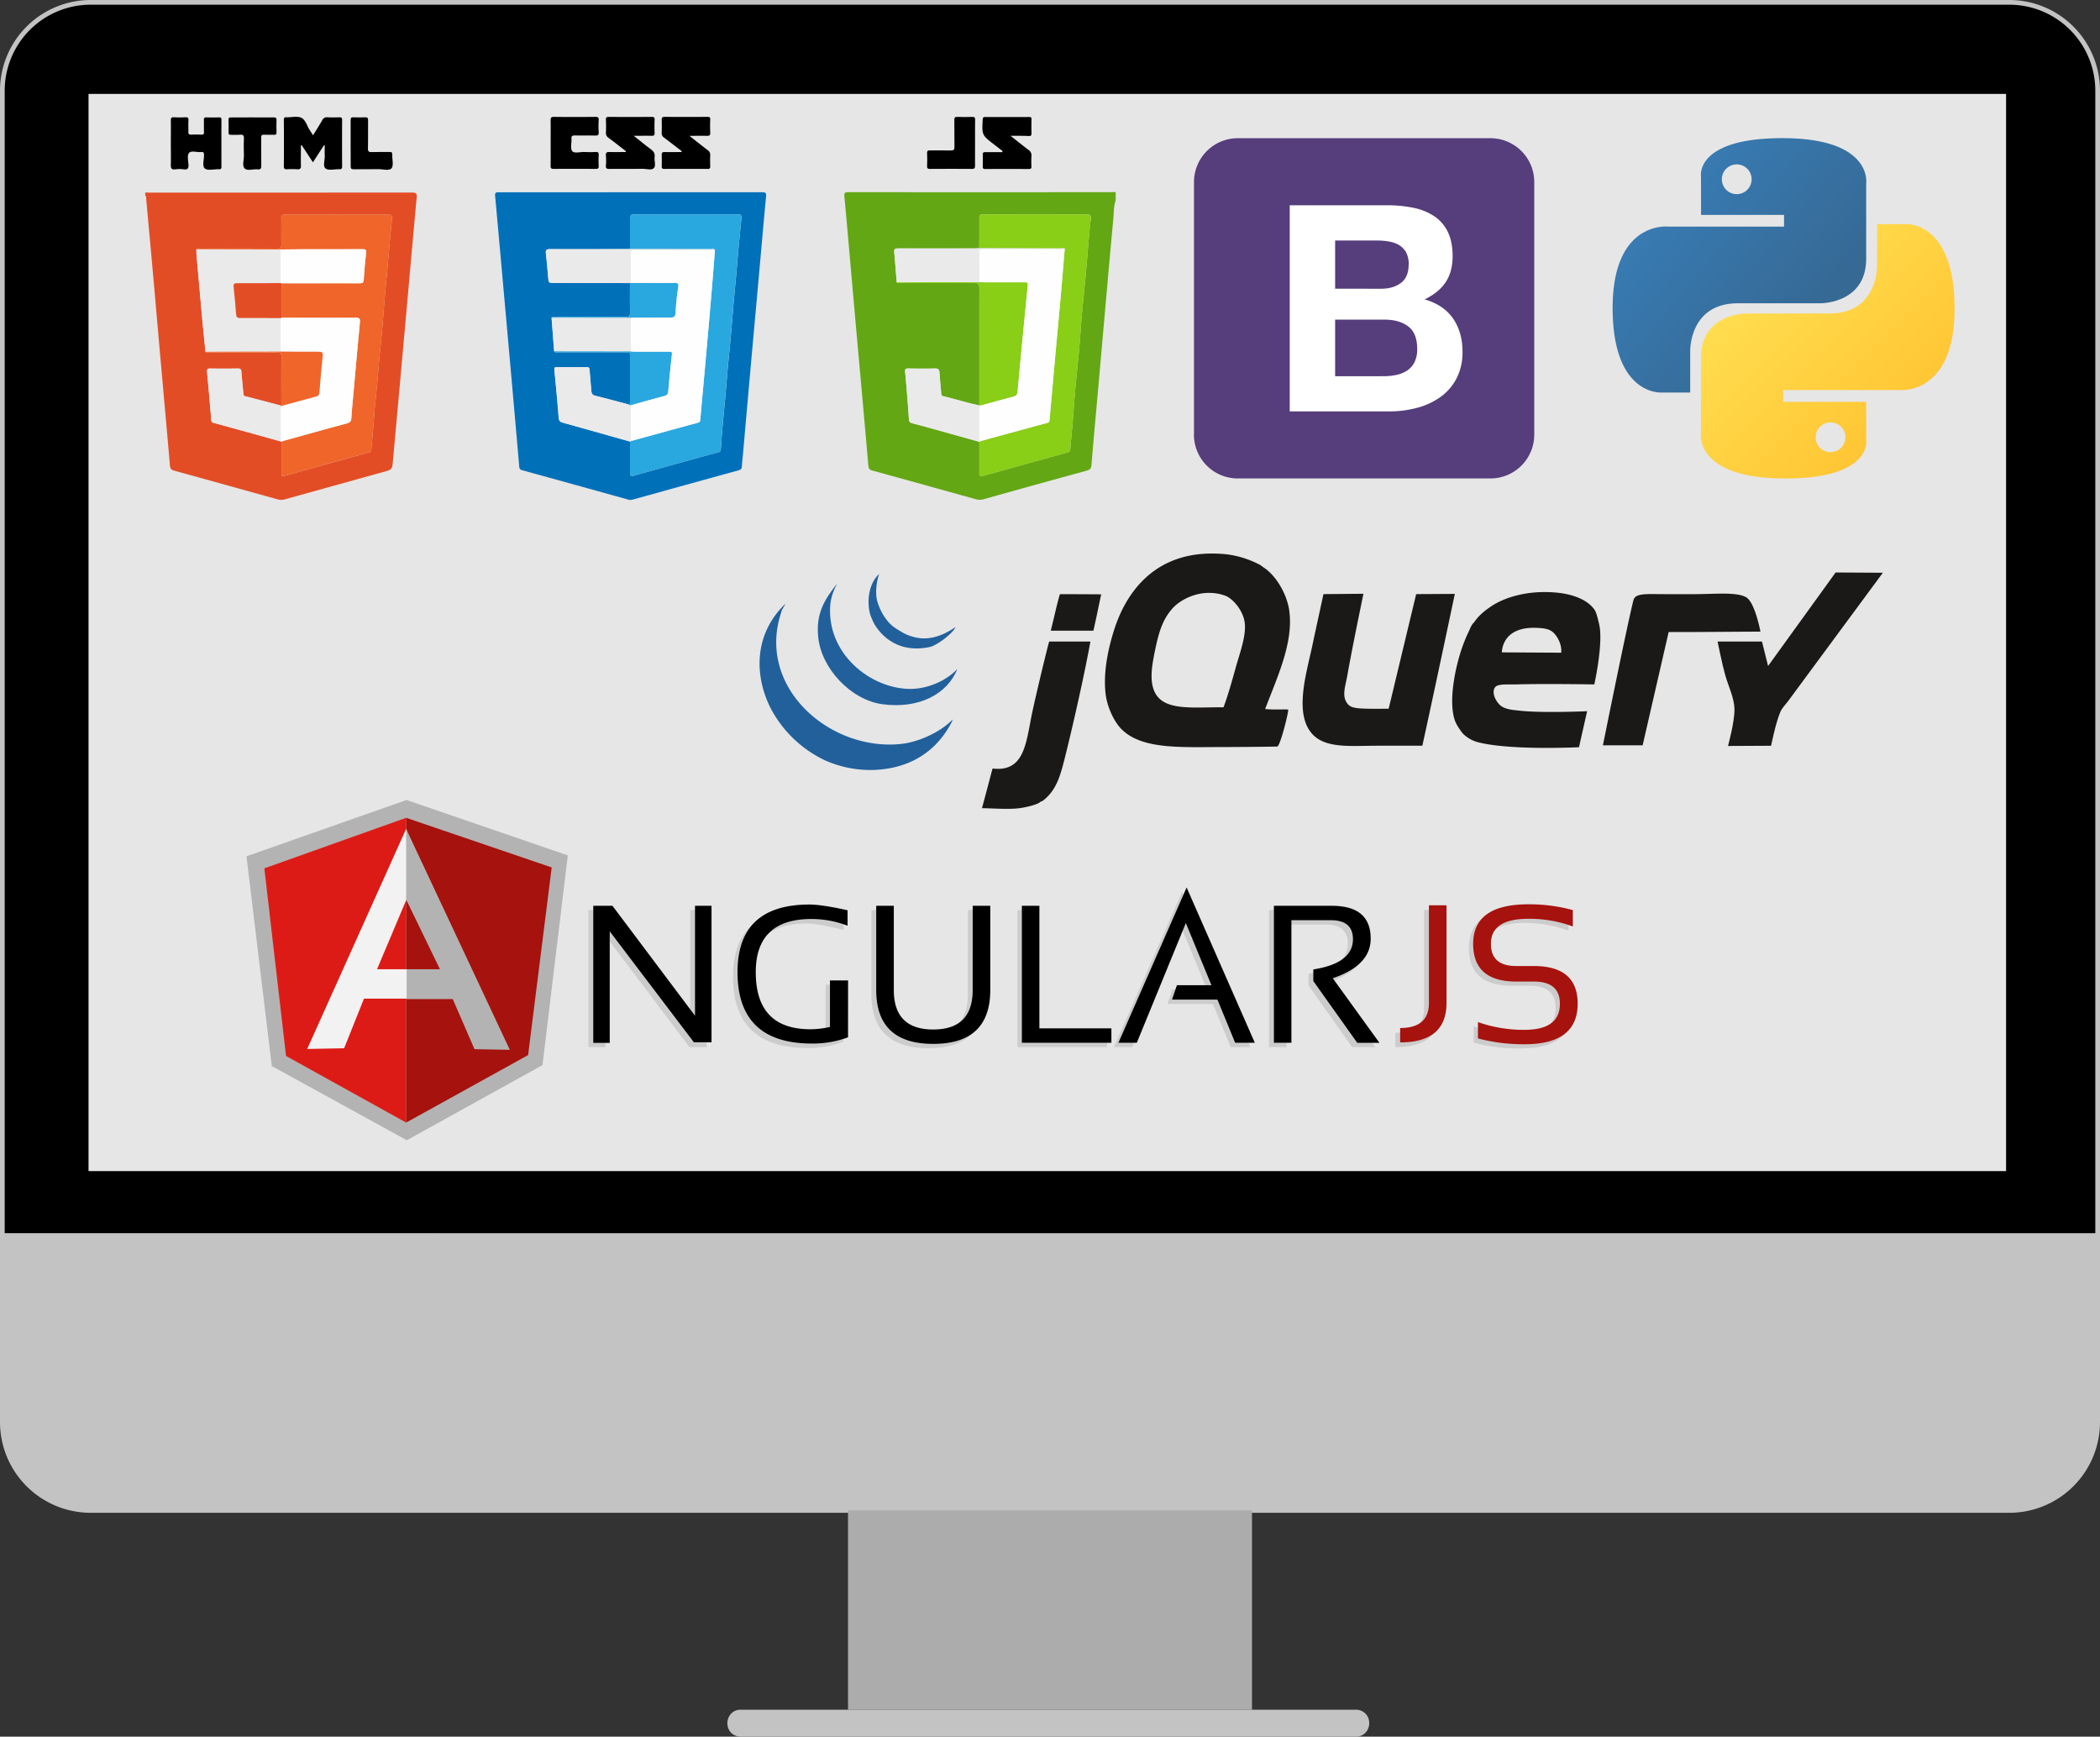 <svg xmlns="http://www.w3.org/2000/svg" xmlns:xlink="http://www.w3.org/1999/xlink" viewBox="0 0 1341.56 1109.51"><rect x="0" y="0" width="1341.56" height="1109.51" fill="#333333" stroke="none"/><defs><style>.cls-1,.cls-2{stroke:#c3c3c3;stroke-miterlimit:10;stroke-width:3px;}.cls-2,.cls-5{fill:#c3c3c3;}.cls-3{fill:#e6e6e6;}.cls-4{fill:#acacac;}.cls-6{fill:#ccc;}.cls-7{fill:#a6120d;}.cls-8{fill:#b3b3b3;}.cls-9{fill:#dd1b16;}.cls-10{fill:#f2f2f2;}.cls-11{fill:#1a1918;}.cls-12{fill:#21609b;}.cls-13{fill:#563d7c;}.cls-14{fill:#fff;}.cls-15{fill:url(#linear-gradient);}.cls-16{fill:url(#linear-gradient-2);}.cls-17{fill:#63a714;}.cls-18{fill:#89ce17;}.cls-19{fill:#eaeaea;}.cls-20{fill:#fefefe;}.cls-21{fill:#e34d26;}.cls-22{fill:#f06529;}.cls-23{fill:#0070b9;}.cls-24{fill:#29a7df;}</style><linearGradient id="linear-gradient" x1="-2954.51" y1="-1314.83" x2="-2954.45" y2="-1314.88" gradientTransform="matrix(1849.27, 0, 0, -1853.39, 5464731.6, -2436778.82)" gradientUnits="userSpaceOnUse"><stop offset="0" stop-color="#387eb8"/><stop offset="1" stop-color="#366994"/></linearGradient><linearGradient id="linear-gradient-2" x1="-2954.82" y1="-1314.52" x2="-2954.76" y2="-1314.58" gradientTransform="matrix(1849.27, 0, 0, -1853.39, 5465375.18, -2436151.64)" gradientUnits="userSpaceOnUse"><stop offset="0" stop-color="#ffe052"/><stop offset="1" stop-color="#ffc331"/></linearGradient></defs><title>skills-languages</title><g id="Layer_2" data-name="Layer 2"><g id="Intro"><path class="cls-1" d="M1283.59,1.5H58A56.47,56.47,0,0,0,1.5,58V789.49H1340.06V58A56.47,56.47,0,0,0,1283.59,1.5Z"/><path class="cls-2" d="M1.5,789.49v119A56.47,56.47,0,0,0,58,965H1283.59a56.47,56.47,0,0,0,56.47-56.47v-119Z"/><rect class="cls-3" x="56.56" y="60" width="1225" height="688.2"/><rect class="cls-4" x="541.74" y="964.99" width="258.08" height="127.32"/><path class="cls-5" d="M866.56,1109.51H473.24a8.36,8.36,0,0,1-7.94-5.19c-2.28-6.17,2-12,7.52-12H866.15a8.36,8.36,0,0,1,7.94,5.19C876.36,1103.66,872.11,1109.51,866.56,1109.51Z"/><g id="AngularJS"><path class="cls-6" d="M375.9,668.94V581.43h11.35L440.93,652V581.43h10.56v87.51H440.4l-53.61-71.13v71.13H375.9Zm162.75-3.37a62.89,62.89,0,0,1-22.79,4q-47.58,0-47.59-45.64,0-43.18,45.94-43.19c8.78,0,24.78,3.68,24.78,3.68v9.8S523.4,590,515.43,590q-35.83,0-35.83,34,0,36.43,35.29,36.45A60.19,60.19,0,0,0,527.42,659V629.1h11.23v36.47Zm18.05-30.34v-53.8h11.24v53.78q0,25.23,25.19,25.25t25.2-25.25V581.43h11.23v53.8q0,34.44-36.43,34.44T556.7,635.23Zm104.53-53.8v78.31h46v9.2H650V581.43Zm62.16,87.51H711.63l43.57-99.19,43.56,99.19H786.21l-11.35-27.58h-29l3.12-9.2h22.07l-16.37-39.73-31.32,76.51Zm87.32,0v-87.5H848q25,0,25,21,0,17.07-24.41,25.27l30,41.25H863.8l-27.9-39.43v-7.42q25.14-4,25.14-19.32,0-12.13-14-12.15H821.94v78.32H810.71ZM921,581.43v62.36Q921,669,891.4,669v-9.19q18.39,0,18.39-16.05V581.43Zm20.43,84.76V655.7a87.62,87.62,0,0,0,29.76,4.94q22.59,0,22.59-16.67,0-14.18-16.66-14.19H965.88q-27.48,0-27.49-24.07,0-25.29,35.21-25.31a105,105,0,0,1,28.46,3.71v10.5a80.22,80.22,0,0,0-28.46-5q-23.88,0-23.88,16.05,0,14.19,16.16,14.2h11.26q28,0,28,24.06,0,25.93-33.92,25.93a114.25,114.25,0,0,1-29.75-3.71Z"/><path d="M379,666.14V578.71h12.27L444,648.93V578.71h10.55v87.16H443.26L389.52,595v71.26H379Zm162.76-3.43a64.76,64.76,0,0,1-23,4q-47.6,0-47.6-45.63,0-43.2,46-43.19c8.78,0,24.3,3.68,24.3,3.68v9.85a64.32,64.32,0,0,0-23.1-4.29q-35.55,0-35.55,34,0,36.45,35,36.45a58.67,58.67,0,0,0,12.4-1.48V626.37h11.58Zm18-30.22V578.71H571v53.78q0,25.25,25.2,25.24t25.19-25.24V578.71h11.24v53.78q0,34.44-36.43,34.43T559.76,632.49ZM664,578.71V657h46v9.19h-57.2v-87.5Zm62.31,87.5H714.49L758.06,567l43.57,99.2H789.07l-11.34-27.58h-29l3.13-9.19h22.06l-16.36-39.72-31.32,76.49Zm87.51,0v-87.5h37.05q24.79,0,24.78,21,0,17.07-24.23,25.27l29.82,41.25H867.06L839,626.78v-7.42q25.31-4,25.32-19.32,0-12.13-14.09-12.14H825v78.31Z"/><path class="cls-7" d="M924.09,578.37v62.36q0,25.24-29.62,25.24v-9.19q18.38,0,18.38-16V578.37Zm20.09,85.08V653a87.61,87.61,0,0,0,29.75,4.94q22.59,0,22.59-16.66,0-14.18-16.65-14.18H968.6q-27.48,0-27.49-24.06,0-25.29,35.21-25.3a105.17,105.17,0,0,1,28.47,3.71V591.9A80.27,80.27,0,0,0,976.32,587q-23.88,0-23.87,16,0,14.18,16.15,14.18h11.27q28,0,28,24.06,0,25.92-33.91,25.91a114.63,114.63,0,0,1-29.75-3.7Z"/><path class="cls-8" d="M259.77,511.08l-102.31,36,16.17,134,86.25,47.4,86.69-48,16.16-134-103-35.37Z"/><path class="cls-7" d="M352.44,554.19l-93-31.71V717.2l77.94-43.13,15.06-119.88Z"/><path class="cls-9" d="M168.88,554.77l13.85,119.86,76.72,42.55V522.49l-90.57,32.28Z"/><path class="cls-10" d="M285.13,626l-25.6,12h-27l-12.68,31.72-23.59.44,63.25-140.72Zm-2.48-6L259.7,574.56l-18.83,44.66h18.66l23.12.79Z"/><path class="cls-8" d="M259.45,529.68v45l21.61,44.55H259.79v19.07h29.45l13.88,32,22.58.42-66.17-141Z"/></g><g id="jQuery"><path class="cls-11" d="M1172.77,365.75l30.07.17s-56.06,76-60.64,82.16c-1.49,2-3.74,4.17-4.89,6.85-2.9,6.74-5.87,21.52-5.87,21.52l-27.53.14s4.3-15.43,4.12-23.64c-.16-7.18-3.82-14.35-5.87-21.55s-4.9-21.54-4.9-21.54h28.35l3.91,15.64,43.16-59.78"/><path class="cls-11" d="M1115.63,381.67c5.56,3.36,9,21.85,9,21.85l-44.93.28H1066l-16.62,72.36H1024s15.8-78.52,19.53-92.75c1.21-4.61,8.28-3.82,20.22-3.82h19.11c12.32,0,26.72-1.57,32.78,2.07M997.35,417s.79-4.64-2.69-10c-3-4.58-5.72-5.64-13.54-5.89-22.07-.69-21.64,15.67-21.64,15.67Zm24.08-18.83c3.23,11.67-2.93,39.09-2.93,39.09s-32.2-.54-49.84,0c-5.49.17-12-.6-13.68,2-2.3,3.57.84,9.08,3.49,11.4,3.06,2.68,9,3,11.17,3.25,14.31,1.82,44.27.47,44.27.47l-5.19,23s-42.34,2.12-63.52-2.93a21.57,21.57,0,0,1-10.75-5.87,34,34,0,0,1-2-2.76,25.42,25.42,0,0,1-2.85-5.06c-4.84-12.89.56-37.58,5.86-50.81.62-1.53,1.39-3.48,2.2-5.13,1-2.06,1.88-4.39,2.69-5.62.54-.85,1.22-1.4,1.79-2.2a30.66,30.66,0,0,1,2.12-2.69,40.24,40.24,0,0,1,6.84-5.86c8.82-6.61,24.79-11.74,44-9.77,7.23.74,18.13,3.32,23.46,10.75,1.42,2,2.13,5.92,2.93,8.79Zm-116.75-18.6,24.72-.14s-13.75,65.2-20.75,97H880.37c-19.85,0-37.52,2.46-45-11.75-7.3-13.8-.34-36.49,2.93-51.9,2.32-10.91,7.18-33.21,7.18-33.21l25.55-.23S863.78,414,860.77,431.3c-1.07,6.19-3.29,12-1,16.61,2.2,4.36,5.28,4.67,14.66,4.89,3,.07,12.7,0,12.7,0l17.59-73.3M789.43,426.45c2.58-9.16,6.35-19.1,5.87-27.36-.52-8.83-7.93-16.88-12.71-18.57-14.39-5.08-27.87,2-33.22,7.82-6.93,7.51-9.28,16.27-11.73,28.34-1.83,9-3.32,18.42,0,25.41,5.88,12.35,24.23,9.65,44,9.77,2.93-7.85,5.35-16.68,7.81-25.41Zm34.21-36.15c2.81,20.46-8,43-15.42,62.69,7.58.68,14.23-.11,14.71.46.49.73-5.09,23.44-7,23.5-6,.16-26,.32-34.28.32-27.14,0-52.53,1.77-65.48-11.73-5.26-5.48-8.89-14.88-9.77-21.5-1.47-11,.37-23.2,2.93-33.22,2.32-9.05,5.29-17.59,9.77-25.41,11.41-19.91,31.25-34.68,64.5-31.27a61.92,61.92,0,0,1,21.5,6.84c.4.23,1.8,1.35,2.12,1.54,7.82,5,14.94,16.85,16.45,27.78ZM703.49,379.71c-1.63,7.44-3.27,15.88-5,23.23H671.26c2.11-8.15,3.73-16.26,5.84-23.35,8.71,0,26.37.12,26.37.12m-33.15,30.15H696.6C693.15,429,686.31,459.76,681,481.2c-3.35,13.42-5.59,23.21-14.66,30.29-.81.64-1.28.34-1.95,1-1.68,1.59-9.41,3.44-13.68,3.91-7,.75-14.83.1-23.38-.08,2.24-8.18,4.77-18,6.76-25.33,20.85,2.52,21.38-17.18,25.41-36.16,2.34-11,9.41-40.55,10.75-44.95"/><path class="cls-12" d="M608.64,459.68l-.56,1.47c-9.64,18.76-26.71,30.27-51.07,30.78a71.53,71.53,0,0,1-29.31-5.86,75.7,75.7,0,0,1-35.18-33.23c-10.08-19.52-11.9-46.66,9.06-66.94.32,0-2.55,4.4-2.22,4.4l-.58,1.87c-15.1,47.27,31.42,87.78,76.64,83.15,10.86-1.12,24.72-7.07,33.22-15.64"/><path class="cls-12" d="M581.28,440.14c11.38.07,23.26-5.24,30.29-12.71-6.15,15.63-24,25.67-47.88,22.48-20-2.68-39.08-22.82-41-43-1.44-14.69,3.68-23.45,12.11-34.09-2.93,5.56-4,9.85-4.3,12.59-3.2,31.77,25.38,54.56,50.82,54.73"/><path class="cls-12" d="M610.43,400.67c-1.77,4.06-11.95,11.72-16.45,12.68-17.8,3.79-29.2-4.65-35.18-14.26a43.38,43.38,0,0,1-2.82-6.35c-2.32-7.88-1.25-19.79,5.66-26-2.08,5.87-2.39,12.68-1.29,17.1a37.64,37.64,0,0,0,4.71,10.29c3.68,5.36,6,6.66,10.75,9.5a28.36,28.36,0,0,0,5.4,2.59c4.49,1.32,14,4.8,29.22-5.59"/></g><g id="Bootstrap"><path class="cls-13" d="M762.73,277.67a28,28,0,0,0,28,28H952.14a28,28,0,0,0,28-28V116.3a28,28,0,0,0-28-28H790.77a28,28,0,0,0-28,28V277.67Z"/><path class="cls-14" d="M852.93,184.46V153.67H880a42.29,42.29,0,0,1,7.47.65,18.72,18.72,0,0,1,6.36,2.3,12.35,12.35,0,0,1,4.43,4.61,15.39,15.39,0,0,1,1.66,7.56q0,8.29-5,12t-12.73,3.69Zm-29-53.32V262.83h63.82A67.53,67.53,0,0,0,905,260.62,46,46,0,0,0,920,253.79a33.54,33.54,0,0,0,10.42-11.89,36.18,36.18,0,0,0,3.88-17.25q0-12.36-6-21.11T910.1,191.27Q919,187,923.47,180.39t4.52-16.6q0-9.22-3-15.49a25.28,25.28,0,0,0-8.57-10.05,37,37,0,0,0-13.28-5.45,82.51,82.51,0,0,0-17.16-1.66Zm29,109.25V204.21H884.5q9.4,0,15.14,4.34T905.36,223a18.13,18.13,0,0,1-1.76,8.49,13.94,13.94,0,0,1-4.7,5.26,19.94,19.94,0,0,1-6.83,2.77,39,39,0,0,1-8.13.83Z"/></g><g id="Python"><path class="cls-15" d="M1138.65,88.26c-55.47,0-52,24.06-52,24.06l.06,25h53v7.45h-74s-35.5-4-35.5,52,31,54,31,54h18.55v-26s-1-31,30.49-31h52.44s29.5.48,29.5-28.51V117.27S1196.64,88.26,1138.65,88.26ZM1119,114.54h0a9.5,9.5,0,0,1-9.5,9.5h0a9.51,9.51,0,0,1-9.52-9.51h0a9.5,9.5,0,0,1,9.5-9.5h0A9.51,9.51,0,0,1,1119,114.54Z"/><path class="cls-16" d="M1140.21,305.71c55.5,0,52-24.06,52-24.06l-.06-24.93h-53v-7.53h74s35.52,4,35.52-52-31-54-31-54h-18.51v26.07s1,31-30.49,31h-52.53s-29.5-.48-29.5,28.5v47.92s-4.48,29,53.51,29Zm29.25-16.82a9.54,9.54,0,0,1-9.56-9.51h0a9.51,9.51,0,0,1,9.51-9.51h0a9.51,9.51,0,0,1,9.51,9.51v0a9.49,9.49,0,0,1-9.49,9.49Z"/></g><g id="JavaScript"><path class="cls-17" d="M712.73,128c-1.35,3.84-1.11,7.89-1.49,11.84-1.83,19.24-3.5,38.5-5.21,57.76q-2.22,25.08-4.42,50.16c-1.46,16.46-3,32.91-4.35,49.37-.19,2.17-1,3-3.12,3.6q-32.77,8.94-65.47,18.14a9.83,9.83,0,0,1-5.61,0q-32.84-9.18-65.72-18.23c-1.57-.44-2.41-1-2.58-2.9-2.84-32.66-5.82-65.3-8.73-97.95-2.2-24.77-4.32-49.55-6.6-74.31-.22-2.34.39-2.71,2.55-2.71q83.81.09,167.59,0c1,0,2.11-.06,3.16-.08ZM625.65,259c-7.83-1.57-15.42-4.06-23.18-5.9-1.18-.29-1.13-1.14-1.2-2-.36-4.29-.8-8.57-1.08-12.86-.12-2-.64-2.91-2.94-2.84-5.62.19-11.25.11-16.87,0-1.62,0-2.33.22-2.15,2.15q1.38,15.21,2.44,30.45c.12,1.63.83,2.07,2.12,2.41q6.23,1.63,12.44,3.35l30.4,8.48c0,6.69,0,13.38,0,20.06,0,1.53.26,2.33,2.11,1.81q27.07-7.56,54.19-15c1.1-.3,1.66-.7,1.76-1.88.5-5.83,1.08-11.66,1.57-17.5.58-7,1-14,1.66-20.93.79-8.79,1.76-17.56,2.55-26.35.63-7.14,1-14.31,1.66-21.46,1-10.7,2.16-21.39,3.08-32.1.84-9.75,1.48-19.52,2.65-29.25.22-1.8-.15-2.68-2.32-2.68q-33.25.12-66.52,0c-1.82,0-2.44.51-2.41,2.38.09,6.42,0,12.85,0,19.27-1,0-2.1.11-3.15.11-16.27,0-32.54,0-48.81,0-2,0-2.57.49-2.38,2.5.62,6.37,1.06,12.77,1.57,19.16.91.84,2,.45,3,.45,15.47,0,31,.08,46.42,0,2.6,0,3.42.54,3.4,3.3C625.59,209,625.64,234,625.65,259Z"/><path d="M645.6,86.77c4.2,3.32,7.76,6.25,11.46,9a4.1,4.1,0,0,1,1.86,4,63,63,0,0,0,0,6.59c.05,1.29-.42,1.62-1.66,1.61q-13.85-.07-27.7,0c-1.16,0-1.8-.18-1.75-1.56q.13-3.82,0-7.65c-.06-1.39.63-1.57,1.75-1.56,3.6,0,7.2,0,10.79,0,.27-1.11-.66-1.24-1.12-1.63-1.34-1.13-2.77-2.16-4.15-3.24-7.84-6.06-7.81-6.06-7.29-16,.07-1.33.51-1.58,1.71-1.58q14,.06,28,0c1.19,0,1.48.38,1.46,1.5-.07,3-.08,6,0,9,0,1.26-.36,1.66-1.64,1.64C653.67,86.72,650.06,86.77,645.6,86.77Z"/><path d="M622.9,91.34c0,4.84-.07,9.67,0,14.5,0,1.62-.41,2.1-2,2.08-8.88-.08-17.76-.06-26.64,0-1.4,0-2.07-.22-2-1.83.13-2.72.13-5.46,0-8.18-.08-1.63.63-1.85,2-1.83,4.39.06,8.79-.07,13.18.07,1.9,0,2.34-.6,2.31-2.39-.11-5.71,0-11.43-.08-17.14,0-1.44.3-2,1.85-1.93,3.16.12,6.33.11,9.5,0,1.47-.05,2,.37,1.92,1.89C622.84,81.49,622.9,86.42,622.9,91.34Z"/><path class="cls-18" d="M625.63,158.62c0-6.42.07-12.85,0-19.27,0-1.87.59-2.39,2.41-2.38q33.27.08,66.52,0c2.17,0,2.54.88,2.32,2.68-1.17,9.73-1.81,19.5-2.65,29.25-.92,10.71-2.11,21.4-3.08,32.1-.64,7.15-1,14.32-1.66,21.46-.79,8.79-1.76,17.56-2.55,26.35-.63,7-1.08,14-1.66,20.93-.49,5.84-1.07,11.67-1.57,17.5-.1,1.18-.66,1.58-1.76,1.88q-27.1,7.45-54.19,15c-1.85.52-2.12-.28-2.11-1.81,0-6.68,0-13.37,0-20.06l1.12-.53q21.19-5.81,42.41-11.56c1.15-.31,1.25-1,1.34-1.9q1.85-20.88,3.72-41.75c1.14-12.51,2.33-25,3.44-37.53.85-9.54,1.61-19.08,2.41-28.63.86-2.45-1.12-1.6-2-1.61Q651.84,158.63,625.63,158.62Z"/><path class="cls-18" d="M625.65,259c0-25-.06-50,.06-74.92,0-2.76-.8-3.32-3.4-3.3-15.47.12-30.95.06-46.42,0-1,0-2.12.39-3-.45l52.78-.09c1,0,1.93.12,2.89.12,8.7,0,17.4,0,26.09,0,1.49,0,2.12.14,1.94,2q-3.39,33.91-6.51,67.87c-.19,2.08-1,2.78-2.83,3.26-6.87,1.77-13.71,3.69-20.56,5.56Z"/><path class="cls-19" d="M625.65,259l1,.08a2.54,2.54,0,0,0-1.06,2.23c0,6.14,0,12.28,0,18.41,0,.88-.12,1.83,1.13,2l-1.12.53-30.4-8.48Q589,272,582.79,270.41c-1.29-.34-2-.78-2.12-2.41q-1-15.24-2.44-30.45c-.18-1.93.53-2.18,2.15-2.15,5.62.07,11.25.15,16.87,0,2.3-.07,2.82.87,2.94,2.84.28,4.29.72,8.57,1.08,12.86.07.88,0,1.73,1.2,2C610.23,254.92,617.82,257.41,625.65,259Z"/><path class="cls-19" d="M625.64,180.26l-52.78.09c-.51-6.39-1-12.79-1.57-19.16-.19-2,.38-2.51,2.38-2.5,16.27.08,32.54.05,48.81,0,1,0,2.1-.07,3.15-.11q26.21,0,52.41.11c.91,0,2.89-.84,2,1.61-.25-1.39-1.34-1.14-2.27-1.14-16.61,0-33.21,0-49.81,0-1.84,0-2.44.54-2.41,2.39C625.69,167.78,625.64,174,625.64,180.26Z"/><path class="cls-20" d="M625.64,180.26c0-6.24.05-12.48-.06-18.71,0-1.85.57-2.4,2.41-2.39,16.6.06,33.2,0,49.81,0,.93,0,2-.25,2.27,1.14-.8,9.55-1.56,19.09-2.41,28.63-1.11,12.51-2.3,25-3.44,37.53q-1.89,20.88-3.72,41.75c-.09.92-.19,1.59-1.34,1.9q-21.23,5.73-42.41,11.56c-1.25-.18-1.13-1.13-1.13-2,0-6.13,0-12.27,0-18.41a2.54,2.54,0,0,1,1.06-2.23c6.85-1.87,13.69-3.79,20.56-5.56,1.85-.48,2.64-1.18,2.83-3.26q3.11-34,6.51-67.87c.18-1.87-.45-2-1.94-2-8.69,0-17.39,0-26.09,0C627.57,180.38,626.61,180.3,625.64,180.26Z"/></g><g id="HTML"><path class="cls-21" d="M92.79,123c1.14,0,2.28.08,3.42.08q83.55,0,167.09-.06c2.74,0,3.11.82,2.88,3.26-2.35,25.51-4.59,51-6.88,76.55q-4.1,45.63-8.24,91.24c-.54,5.92-.56,5.92-6.15,7.47q-31.42,8.72-62.84,17.46a8.64,8.64,0,0,1-4.86,0q-32.93-9.19-65.87-18.29c-1.89-.52-2.62-1.26-2.79-3.31-1.59-18.89-3.34-37.76-5-56.64q-2.23-25-4.42-50.09T94.6,140.55c-.41-4.54-.79-9.09-1.23-13.63-.07-.63.29-1.46-.58-1.86Zm86.36,136.1c-7.45-1.95-14.89-3.94-22.36-5.84-1.31-.33-1.26-1.19-1.35-2.17-.41-4.54-.9-9.07-1.25-13.61-.12-1.57-.71-2-2.28-2-5.79.09-11.58.1-17.37,0-1.86,0-2.43.48-2.25,2.38,1,10.12,1.82,20.25,2.68,30.39a1.91,1.91,0,0,0,1.65,2Q158,276,179.28,282a2.46,2.46,0,0,1,.51.15q0,9.61,0,19.23c0,3.07,0,3.11,3,2.32s6.06-1.72,9.09-2.56q21.86-6.07,43.72-12.11c1-.27,1.54-.67,1.61-1.72.15-2.17.33-4.35.54-6.52q.69-7.17,1.18-14.35c.47-7,1.32-14.06,2-21.09.42-4.61.74-9.22,1.16-13.83.64-6.85,1.38-13.7,2-20.56s1.08-13.57,1.67-20.35c.64-7.38,1.36-14.76,2-22.14.41-4.51.78-9,1.2-13.55.46-5.13.93-10.25,1.45-15.36.18-1.82-.48-2.43-2.35-2.42q-32.94.08-65.88,0c-2.06,0-2.51.71-2.47,2.6.1,5.44-.07,10.89.09,16.34.06,2.26-.73,2.76-2.86,2.75-16.16-.08-32.33-.05-48.49,0-1,0-2.12-.39-3,.47,0,1.23,0,2.46.1,3.68q1.83,20.82,3.71,41.64c.62,6.72,1.33,13.43,2,20.14.89.86,2,.47,3,.47,14.22,0,28.44.06,42.66,0,2.1,0,2.91.44,2.88,2.73-.13,9.48-.05,19-.07,28.44C179.77,257.29,180.1,258.34,179.15,259.05Z"/><path d="M206.92,92.86l-7,10.83-7.14-10.88-.55.13c0,4.24-.1,8.48,0,12.72.07,1.94-.42,2.67-2.46,2.48a42.87,42.87,0,0,0-6.31,0c-1.52.08-2.14-.21-2.13-2,.1-9.83.08-19.67,0-29.51,0-1.43.45-1.89,1.78-1.69a2.25,2.25,0,0,0,.26,0c3.16,0,6.84-.92,9.31.4s3.42,4.9,5,7.49L200,86.43c2.1-3.42,4.11-6.55,5.95-9.78A3,3,0,0,1,209,74.94c2.63.12,5.27.09,7.9,0,1.26,0,1.65.35,1.65,1.62q-.07,14.9,0,29.78c0,1.37-.42,1.84-1.81,1.78-3-.13-6.78,1-8.71-.46s-.43-5.43-.57-8.29c-.1-2.13,0-4.27,0-6.41Z"/><path d="M109.14,91.41c0-4.83.08-9.66,0-14.49,0-1.7.49-2.07,2.06-2a64.86,64.86,0,0,0,7.11,0c1.55-.08,2.21.24,2.08,2-.17,2.36,0,4.74-.07,7.11-.06,1.45.33,2.06,1.89,2,2.19-.13,4.39-.09,6.58,0,1.15,0,1.54-.34,1.51-1.49-.07-2.63,0-5.27-.05-7.9,0-1.23.27-1.69,1.59-1.65,2.71.1,5.44.09,8.16,0,1.18,0,1.46.38,1.46,1.5q-.06,15,0,30c0,1.26-.39,1.8-1.65,1.61h-.26c-3,0-6.86,1-8.68-.44s-.51-5.58-.54-8.53c0-1.54-.28-2.23-2-2-2.58.29-6.06-1.1-7.55.55-1.28,1.42-.57,4.84-.38,7.35s-.45,3.51-3.09,3.15a19.64,19.64,0,0,0-5.25,0c-2.57.34-3-.77-2.92-3C109.25,100.55,109.14,96,109.14,91.41Z"/><path d="M161.36,75c4.48,0,8.95.07,13.43,0,1.5,0,1.94.41,1.87,1.89-.12,2.54-.1,5.09,0,7.63,0,1.27-.34,1.67-1.61,1.61-2.1-.1-4.21.07-6.31-.06-1.5-.08-1.92.39-1.89,1.89.09,6,0,11.93.07,17.9,0,1.82-.44,2.52-2.32,2.33-2.84-.3-6.57,1.19-8.32-.58s-.41-5.34-.46-8.13c-.07-3.6-.18-7.2,0-10.79.15-2.31-.66-2.84-2.76-2.62-1.74.18-3.51,0-5.26.06-1.25.05-1.91-.15-1.82-1.67.13-2.63.11-5.27,0-7.89,0-1.35.48-1.58,1.67-1.56C152.24,75,156.8,75,161.36,75Z"/><path d="M224,91.58c0-4.91,0-9.83,0-14.75,0-1.48.38-2,1.88-1.89,2.45.12,4.92.12,7.37,0,1.54-.08,1.91.45,1.89,1.93-.08,6,.07,11.94-.09,17.91-.06,2,.58,2.46,2.48,2.38,3.77-.15,7.55,0,11.32-.08,1.39,0,1.82.37,1.75,1.76-.14,3,1,6.88-.47,8.68s-5.6.5-8.55.55c-5.18.1-10.36,0-15.54.07-1.66,0-2.07-.47-2-2.07C224.05,101.24,224,96.41,224,91.58Z"/><path class="cls-22" d="M125.48,159.29c.89-.86,2-.47,3-.47,16.16,0,32.33-.06,48.49,0,2.13,0,2.92-.49,2.86-2.75-.16-5.45,0-10.9-.09-16.34,0-1.89.41-2.61,2.47-2.6q32.94.1,65.88,0c1.87,0,2.53.6,2.35,2.42-.52,5.11-1,10.23-1.45,15.36-.42,4.51-.79,9-1.2,13.55-.68,7.38-1.4,14.76-2,22.14-.59,6.78-1.06,13.57-1.67,20.35s-1.35,13.71-2,20.56c-.42,4.61-.74,9.22-1.16,13.83-.65,7-1.5,14-2,21.09q-.48,7.19-1.18,14.35c-.21,2.17-.39,4.35-.54,6.52-.07,1.05-.62,1.45-1.61,1.72q-21.87,6-43.72,12.11c-3,.84-6,1.75-9.09,2.56s-3,.75-3-2.32q0-9.61,0-19.23a12.69,12.69,0,0,1,1.21-.48c13.51-3.74,27-7.53,40.55-11.15,2.1-.56,2.8-1.57,2.91-3.55.2-3.5.53-7,.84-10.49,1.52-16.86,3-33.73,4.61-50.58.22-2.32-.35-2.9-2.72-2.89-15.8.09-31.61,0-47.41,0V181c16.66,0,33.32-.08,50,0,1.78,0,2.44-.46,2.57-2.25.41-5.68.86-11.36,1.53-17,.25-2-.21-2.54-2.23-2.53-12.81.09-25.61,0-38.42.05-4.64,0-9.29.09-13.93.13Z"/><path class="cls-19" d="M125.48,159.29l53.8.09q0,10.74,0,21.47c-9.21,0-18.43.12-27.65.05-1.94,0-2.6.36-2.37,2.45.65,5.75,1.14,11.52,1.57,17.29.13,1.82.63,2.53,2.64,2.5,8.61-.09,17.21,0,25.81.05q0,10.73,0,21.46l-48,.1c-.67-6.71-1.38-13.42-2-20.14q-1.9-20.82-3.71-41.64C125.47,161.75,125.51,160.52,125.48,159.29Z"/><path class="cls-20" d="M179.28,224.65q0-10.72,0-21.46l.51-.19c15.8,0,31.61.12,47.41,0,2.37,0,2.94.57,2.72,2.89-1.6,16.85-3.09,33.72-4.61,50.58-.31,3.49-.64,7-.84,10.49-.11,2-.81,3-2.91,3.55-13.54,3.62-27,7.41-40.55,11.15a12.69,12.69,0,0,0-1.21.48,2.46,2.46,0,0,0-.51-.15V259.48c7.51-2.05,15-4.13,22.53-6.1,1.38-.37,2.06-.86,2.19-2.39.62-7.85,1.28-15.71,2.12-23.54.24-2.34-.54-2.73-2.67-2.71C195.4,224.82,187.34,224.7,179.28,224.65Z"/><path class="cls-19" d="M179.28,259.48V282q-21.33-5.94-42.66-11.86a1.91,1.91,0,0,1-1.65-2c-.86-10.14-1.72-20.27-2.68-30.39-.18-1.9.39-2.42,2.25-2.38,5.79.1,11.58.09,17.37,0,1.57,0,2.16.43,2.28,2,.35,4.54.84,9.07,1.25,13.61.09,1,0,1.84,1.35,2.17,7.47,1.9,14.91,3.89,22.36,5.84C179.2,259.19,179.24,259.34,179.28,259.48Z"/><path class="cls-22" d="M179.28,259.48c0-.14-.08-.29-.13-.43.95-.71.62-1.76.62-2.68,0-9.48-.06-19,.07-28.44,0-2.29-.78-2.75-2.88-2.73-14.22.08-28.44.05-42.66,0-1,0-2.12.39-3-.47l48-.1c8.06,0,16.12.17,24.17.09,2.13,0,2.91.37,2.67,2.71-.84,7.83-1.5,15.69-2.12,23.54-.13,1.53-.81,2-2.19,2.39C194.29,255.35,186.79,257.43,179.28,259.48Z"/><path class="cls-20" d="M179.27,180.85q0-10.72,0-21.47c4.64,0,9.29-.12,13.93-.13,12.81,0,25.61,0,38.42-.05,2,0,2.48.48,2.23,2.53-.67,5.65-1.12,11.33-1.53,17-.13,1.79-.79,2.25-2.57,2.25-16.66,0-33.32,0-50,0Z"/><path class="cls-21" d="M179.27,180.85l.51.18v22l-.51.19c-8.6,0-17.2-.14-25.81-.05-2,0-2.51-.68-2.64-2.5-.43-5.77-.92-11.54-1.57-17.29-.23-2.09.43-2.46,2.37-2.45C160.84,181,170.06,180.88,179.27,180.85Z"/></g><g id="CSS"><path class="cls-23" d="M403,122.82q41.94,0,83.89,0c2.28,0,2.7.55,2.49,2.78-1.79,19-3.43,38-5.14,57s-3.43,37.79-5.11,56.69q-2.23,25.07-4.42,50.14c-.25,2.89-.65,5.77-.78,8.66-.07,1.55-.81,2-2.14,2.4q-33.75,9.3-67.48,18.67a5.49,5.49,0,0,1-3.06,0q-33.72-9.39-67.46-18.69a2.37,2.37,0,0,1-2.09-2.45q-3.89-44.9-7.93-89.78-3.69-41.48-7.45-82.94c-.2-2.08.28-2.47,2.26-2.46Q360.75,122.87,403,122.82Zm-50.61,80.1q.82,10.77,1.66,21.54c.77,1.12,1.93.58,2.9.59q21.45,0,42.9,0c1.48,0,2.72-.14,2.7,2.08-.1,9.74,0,19.48,0,29.22,0,.87.14,1.82-1.09,2-7-1.86-14.05-3.81-21.12-5.52-2-.47-2.44-1.51-2.56-3.25-.31-4.38-.81-8.74-1.08-13.12-.09-1.46-.51-2-2-1.94-6.33.07-12.65.05-19,0-1.25,0-1.65.3-1.52,1.64,1,10.22,2,20.45,2.78,30.68.16,2.05.92,2.72,2.8,3.23,14.27,3.93,28.5,8,42.75,12,0,6.59.07,13.18,0,19.77,0,2.07.47,2.56,2.6,2q26.79-7.55,53.65-14.85c1.66-.45,1.7-1.39,1.79-2.68q.5-7.33,1.13-14.65c.64-7.23,1.36-14.44,2-21.67.42-4.61.75-9.24,1.17-13.85.64-7,1.36-13.92,2-20.88.6-6.7,1.1-13.42,1.69-20.13.64-7.31,1.36-14.62,2-21.93.41-4.53.74-9.06,1.17-13.59q.94-10.17,2-20.35c.18-1.72-.44-2.28-2.19-2.28q-33.22.07-66.45,0c-2,0-2.59.72-2.57,2.63.07,6.51,0,13,0,19.52-17,0-34.09.12-51.14,0-2.57,0-2.86.85-2.6,3,.59,5,1,10,1.44,14.94.31,3.66.27,3.66,4,3.66l48.24.07c0,6.23-.08,12.47.09,18.69.07,2.33-.6,3-2.94,2.95-14.74-.11-29.49-.06-44.23,0C354.35,202.45,353.23,202,352.35,202.92Z"/><path d="M399.88,96.6c-3.71-2.87-7.39-5.78-11.15-8.57a3.46,3.46,0,0,1-1.64-3.25c.13-2.71.11-5.44,0-8.16-.06-1.42.27-2,1.83-1.94q13.69.12,27.39,0c1.53,0,1.94.45,1.88,1.93-.11,2.72-.14,5.45,0,8.16.09,1.7-.54,2.07-2.11,2-3.5-.1-7,0-11.23,0,3.93,3.11,7.32,5.91,10.85,8.53,1.75,1.3,2.81,2.64,2.49,5s1,5.59-.49,7.1-4.65.44-7.08.46c-7.11.06-14.22,0-21.33.06-1.66,0-2.36-.32-2.22-2.13a34.1,34.1,0,0,0,0-6.31c-.23-2.16.72-2.43,2.53-2.36,3.37.13,6.74,0,10.11,0Z"/><path d="M435.48,96.56c-3.75-2.89-7.48-5.82-11.27-8.65a3.29,3.29,0,0,1-1.5-3.09c.1-2.71.09-5.44,0-8.16,0-1.39.24-2,1.84-2,9.13.08,18.26.07,27.39,0,1.32,0,1.85.27,1.79,1.71-.12,2.8-.15,5.62,0,8.42.09,1.76-.63,2-2.14,2-3.47-.1-6.94,0-11.14,0,4.25,3.35,7.9,6.28,11.63,9.12a3.47,3.47,0,0,1,1.64,3.26c-.13,2.37-.09,4.75,0,7.11,0,1.27-.39,1.65-1.65,1.64q-13.83-.08-27.66,0c-1.24,0-1.73-.34-1.69-1.63.07-2.45.09-4.91,0-7.37,0-1.4.45-1.81,1.82-1.78,3.63.07,7.27,0,10.91,0Z"/><path d="M351.78,91.13c0-4.74.06-9.49,0-14.24,0-1.61.26-2.24,2.1-2.22,8.78.11,17.58.09,26.37,0,1.61,0,2.35.24,2.22,2.09a59,59,0,0,0,0,7.64c.09,1.69-.36,2.27-2.15,2.22-4.39-.13-8.79,0-13.18-.08-1.63,0-2.17.46-2.06,2.09.17,2.7-.85,6.22.49,7.9s5.09.46,7.78.57a65,65,0,0,0,7.12,0c1.7-.11,2.08.53,2,2.1a60.21,60.21,0,0,0,0,6.85c.09,1.57-.53,1.86-2,1.85-8.88-.05-17.76-.07-26.64,0-1.58,0-2.12-.32-2.08-2C351.85,101,351.78,96.06,351.78,91.13Z"/><path class="cls-24" d="M402.45,159.14c0-6.51.06-13,0-19.52,0-1.91.6-2.63,2.57-2.63q33.23.07,66.45,0c1.75,0,2.37.56,2.19,2.28q-1,10.17-2,20.35c-.43,4.53-.76,9.06-1.17,13.59-.66,7.31-1.38,14.62-2,21.93-.59,6.71-1.09,13.43-1.69,20.13-.62,7-1.34,13.92-2,20.88-.42,4.61-.75,9.24-1.17,13.85-.66,7.23-1.38,14.44-2,21.67q-.64,7.32-1.13,14.65c-.09,1.29-.13,2.23-1.79,2.68q-26.85,7.32-53.65,14.85c-2.13.6-2.62.11-2.6-2,.07-6.59,0-13.18,0-19.77l1.1-.52c14.12-3.87,28.23-7.77,42.36-11.58,1.27-.34,1.39-1,1.47-2.06.33-4.11.71-8.22,1.08-12.33q2.07-22.93,4.12-45.88,1.28-14.42,2.46-28.84c.58-7.08,1.12-14.16,1.68-21.24-.75-.95-1.79-.46-2.68-.46Q428.25,159.14,402.45,159.14Z"/><path class="cls-19" d="M403.54,281.6l-1.1.52c-14.25-4-28.48-8.07-42.75-12-1.88-.51-2.64-1.18-2.8-3.23-.81-10.23-1.79-20.46-2.78-30.68-.13-1.34.27-1.65,1.52-1.64,6.33,0,12.65.06,19,0,1.5,0,1.92.48,2,1.94.27,4.38.77,8.74,1.08,13.12.12,1.74.59,2.78,2.56,3.25,7.07,1.71,14.08,3.66,21.12,5.52.42.5,1,.41,1.58.49,0,6.67,0,13.34,0,20C403,279.81,402.63,280.85,403.54,281.6Z"/><path class="cls-19" d="M402.45,159.14q25.79,0,51.58.07c.89,0,1.93-.49,2.68.46-17,0-34.06,0-51.08,0-2,0-2.78.43-2.73,2.61.16,6.14.07,12.29.07,18.43l-.54.16-48.24-.07c-3.77,0-3.73,0-4-3.66-.43-5-.85-10-1.44-14.94-.26-2.17,0-3,2.6-3C368.36,159.26,385.41,159.16,402.45,159.14Z"/><path class="cls-19" d="M354,224.46q-.84-10.77-1.66-21.54L403,203v21.56Z"/><path class="cls-24" d="M354,224.46l49,.07c1,0,1.92.11,2.89.11q10.67,0,21.34,0c1.21,0,2.23-.12,2,1.72-.86,7.85-1.7,15.7-2.33,23.57-.15,2-.94,2.63-2.67,3.09-7.1,1.89-14.18,3.9-21.27,5.87-.55-.08-1.16,0-1.58-.49,1.23-.21,1.09-1.16,1.09-2,0-9.74-.06-19.48,0-29.22,0-2.22-1.22-2.08-2.7-2.08q-21.45,0-42.9,0C355.94,225,354.78,225.58,354,224.46Z"/><path class="cls-24" d="M403,203l-50.62-.05c.88-.9,2-.47,3-.47,14.74,0,29.49-.08,44.23,0,2.34,0,3-.62,2.94-2.95-.17-6.22-.08-12.46-.09-18.69l.54-.16c9.22,0,18.44.11,27.65,0,2.11,0,3.09.07,2.65,2.77a131.41,131.41,0,0,0-1.64,15.95c-.12,3-1.2,3.52-3.91,3.47C419.47,202.78,411.22,202.93,403,203Z"/><path class="cls-20" d="M403,203c8.25,0,16.5-.19,24.75-.05,2.71.05,3.79-.47,3.91-3.47a131.41,131.41,0,0,1,1.64-15.95c.44-2.7-.54-2.78-2.65-2.77-9.21.06-18.43,0-27.65,0,0-6.14.09-12.29-.07-18.43,0-2.18.73-2.62,2.73-2.61,17,.06,34.05,0,51.08,0-.56,7.08-1.1,14.16-1.68,21.24q-1.2,14.42-2.46,28.84-2,23-4.12,45.88c-.37,4.11-.75,8.22-1.08,12.33-.08,1-.2,1.72-1.47,2.06-14.13,3.81-28.24,7.71-42.36,11.58-.91-.75-.57-1.79-.57-2.71,0-6.67,0-13.34,0-20,7.09-2,14.17-4,21.27-5.87,1.73-.46,2.52-1.11,2.67-3.09.63-7.87,1.47-15.72,2.33-23.57.2-1.84-.82-1.72-2-1.72q-10.68,0-21.34,0c-1,0-1.93-.07-2.89-.11Z"/></g></g></g></svg>